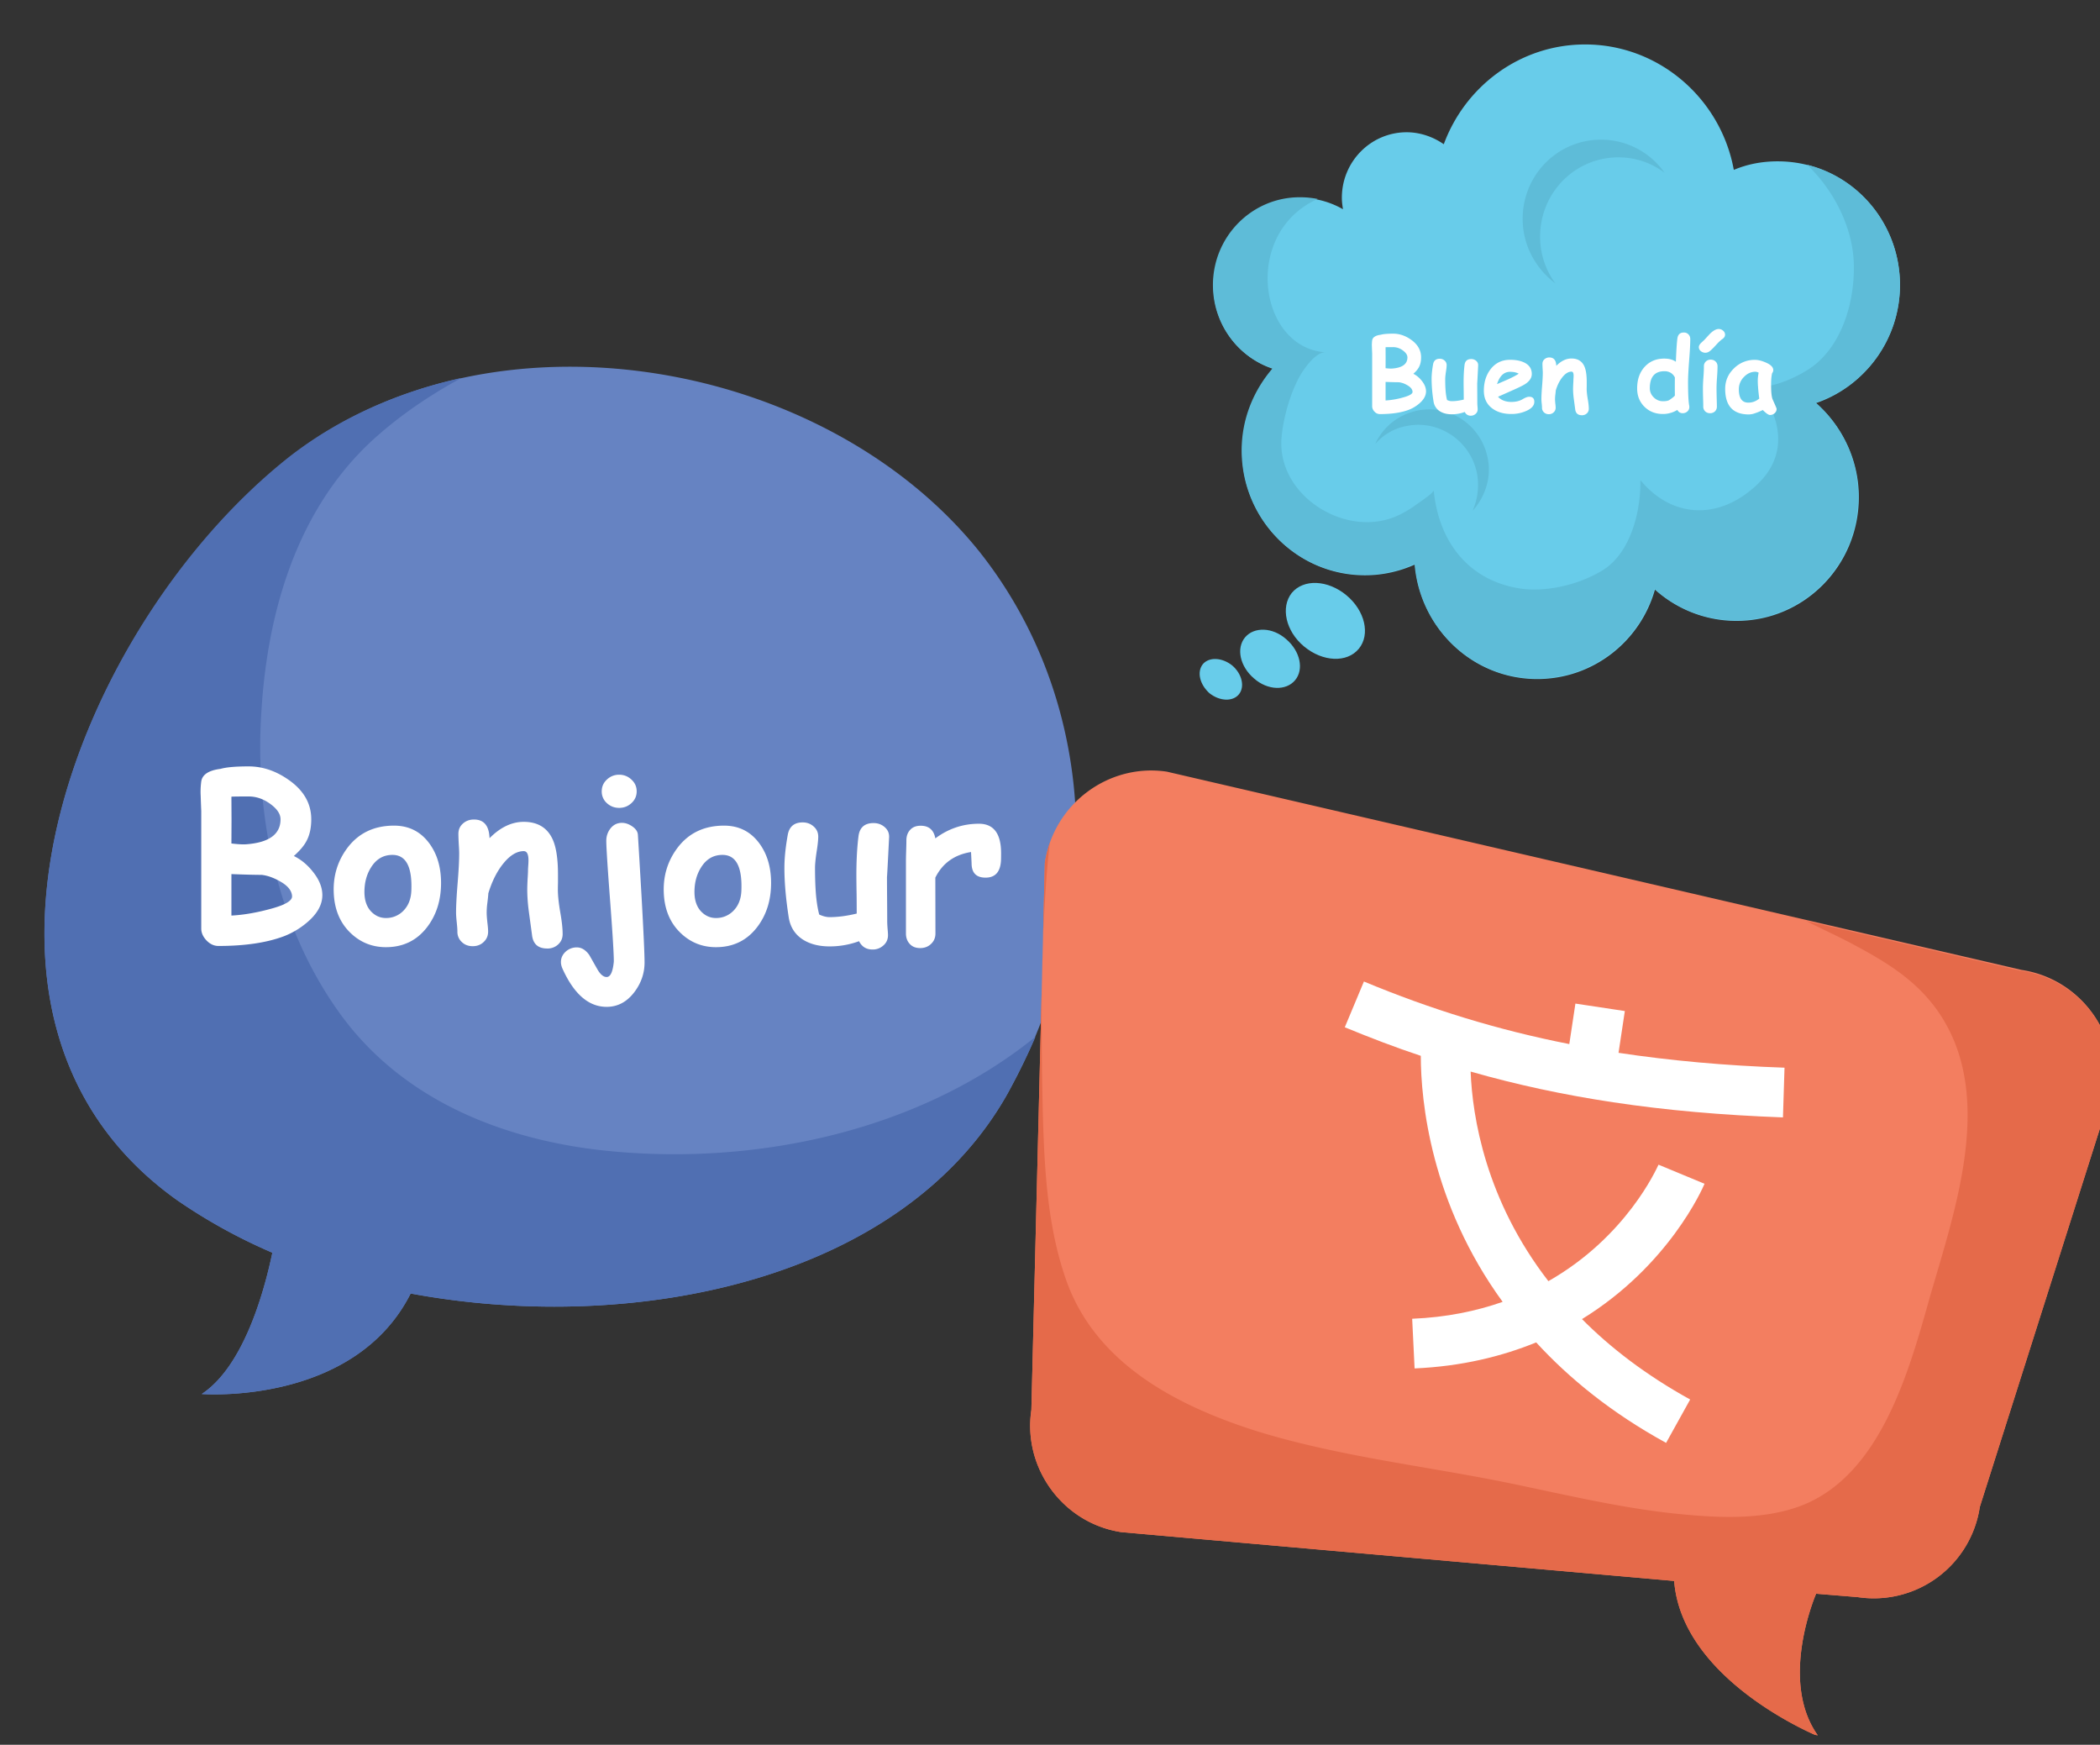 <svg width="189" height="157" fill="none" xmlns="http://www.w3.org/2000/svg"><rect width="100%" height="100%" fill="#333333" stroke="none"/><g clip-path="url(#a)"><path d="M96.33 68.397c-1.075-6.717-3.761-13.164-8.15-18.716-14.059-17.552-44.147-22.656-62.146-8.507C6.78 56.397-6.92 91.679 15.914 107.977a49.41 49.41 0 0 0 8.598 4.746c-.806 3.851-2.687 10.298-6.358 12.716 0 0 13.7 1.075 18.805-9.044 20.327 3.761 44.326-1.254 53.729-18 5.194-9.313 7.254-19.969 5.642-29.998Z" fill="#6683C2"/><path d="M53.347 103.41c-8.955-1.164-17.552-4.835-22.925-12.447-5.462-7.701-7.522-17.552-6.895-26.954.537-8.865 3.134-17.91 9.761-24.178 2.507-2.329 5.283-4.21 8.239-5.821-5.642 1.254-11.015 3.582-15.582 7.164-19.163 15.223-32.864 50.505-10.03 66.803a49.411 49.411 0 0 0 8.597 4.746c-.806 3.851-2.686 10.298-6.358 12.716 0 0 13.701 1.075 18.805-9.044 20.328 3.761 44.327-1.254 53.73-18 .895-1.7 1.79-3.402 2.507-5.104-10.835 8.776-26.148 11.821-39.85 10.119Z" fill="#506FB2"/><path d="M90.088 77.446c-.06 1.018-.522 1.527-1.387 1.527-.839 0-1.258-.432-1.258-1.297l-.05-1.008c-1.497.24-2.568 1.008-3.213 2.305l.01 5.02c0 .38-.13.692-.39.938-.259.253-.588.38-.987.38-.413 0-.732-.134-.959-.4-.212-.24-.319-.546-.319-.918v-6.537c0-.206.007-.512.02-.918.013-.412.02-.722.02-.928 0-.373.11-.682.33-.928.226-.253.545-.38.957-.38.739 0 1.178.38 1.318 1.138 1.177-.878 2.485-1.317 3.922-1.317 1.33 0 1.996.885 1.996 2.655 0 .339-.004.562-.01.668ZM79.829 78.873c0 .446.003 1.118.01 2.016.007.898.01 1.57.01 2.016 0 .14.01.35.03.629.026.273.04.479.04.619 0 .372-.137.678-.41.918a1.4 1.4 0 0 1-.987.369c-.553 0-.955-.25-1.208-.748a7.614 7.614 0 0 1-2.645.469c-.944 0-1.74-.2-2.385-.6-.725-.458-1.157-1.127-1.297-2.005-.26-1.663-.39-3.15-.39-4.461 0-.865.1-1.853.3-2.964.133-.752.582-1.128 1.347-1.128.386 0 .716.123.988.37.273.239.41.545.41.918 0 .292-.05.751-.15 1.377-.093.625-.14 1.1-.14 1.427 0 .938.03 1.76.09 2.465.066.698.163 1.277.29 1.736.166.074.325.13.478.17.16.04.313.06.46.06.738 0 1.55-.106 2.434-.32 0-.512-.003-1.094-.01-1.746a111.4 111.4 0 0 1-.02-1.676c0-1.364.064-2.542.19-3.533.1-.792.552-1.188 1.357-1.188.393 0 .729.123 1.008.37.28.245.41.555.39.927-.127 2.535-.19 3.706-.19 3.513ZM64.439 85.23c-1.231 0-2.29-.422-3.174-1.267-.971-.925-1.48-2.159-1.527-3.703-.047-1.47.356-2.78 1.208-3.932 1.01-1.357 2.418-2.035 4.221-2.035 1.33 0 2.388.532 3.174 1.596.705.958 1.057 2.146 1.057 3.563 0 1.544-.412 2.861-1.237 3.952-.925 1.218-2.166 1.826-3.722 1.826Zm.598-8.303c-.818-.006-1.463.366-1.936 1.118-.399.632-.599 1.37-.599 2.215 0 .799.227 1.411.679 1.837.36.34.779.509 1.258.509a2.15 2.15 0 0 0 1.506-.59c.486-.458.746-1.08.779-1.865.086-2.143-.476-3.217-1.687-3.224ZM55.724 72.696c-.426 0-.795-.143-1.108-.43a1.39 1.39 0 0 1-.46-1.057c0-.42.154-.772.46-1.058.313-.293.682-.44 1.108-.44.426 0 .795.147 1.108.44.312.286.469.639.469 1.058 0 .419-.157.772-.47 1.058-.312.286-.681.429-1.107.429Zm-.48 13.812c0-.699-.112-2.542-.339-5.529-.226-2.987-.339-4.76-.339-5.32 0-.398.116-.758.35-1.077.272-.36.625-.539 1.057-.539.306 0 .612.103.918.31.333.226.506.485.52.778.08 1.27.189 3.117.329 5.539.18 3.227.27 5.206.27 5.938 0 .964-.304 1.85-.909 2.654-.672.892-1.507 1.338-2.505 1.338-1.61 0-2.93-1.138-3.962-3.413-.1-.22-.15-.426-.15-.62 0-.365.147-.681.44-.947a1.47 1.47 0 0 1 .987-.37c.426 0 .802.23 1.128.69l.729 1.287c.266.459.542.688.828.688.346 0 .562-.469.649-1.407ZM49.25 85.35c-.818 0-1.274-.402-1.367-1.207l-.28-2.066c-.1-.732-.15-1.42-.15-2.066 0-.173.01-.469.03-.888.028-.42.04-.715.04-.888 0-.047.007-.163.02-.35.014-.193.02-.349.02-.469 0-.552-.142-.828-.428-.828-.612 0-1.215.36-1.807 1.078-.585.712-1.044 1.617-1.377 2.714-.013.22-.043.513-.09.879-.04.299-.06.592-.06.878 0 .186.02.469.06.848.047.373.07.652.07.838 0 .38-.133.692-.4.938-.259.253-.588.38-.987.38-.4 0-.729-.127-.988-.38a1.237 1.237 0 0 1-.39-.938c0-.186-.02-.465-.06-.838-.04-.38-.06-.662-.06-.848 0-.639.047-1.527.14-2.665.094-1.138.14-2.026.14-2.664 0-.2-.013-.496-.04-.889-.02-.399-.03-.695-.03-.888 0-.373.133-.678.4-.918.272-.246.605-.37.998-.37.871 0 1.337.523 1.397 1.568l.01.11c.971-.979 1.996-1.468 3.074-1.468 1.257 0 2.125.526 2.604 1.577.32.705.48 1.76.48 3.164v.708c-.007.306-.01.522-.01.649 0 .519.07 1.188.209 2.006.146.818.22 1.484.22 1.996 0 .372-.134.682-.4.928a1.4 1.4 0 0 1-.988.37ZM34.735 85.23c-1.23 0-2.288-.422-3.173-1.267-.972-.925-1.48-2.159-1.527-3.703-.047-1.47.356-2.78 1.207-3.932 1.012-1.357 2.419-2.035 4.222-2.035 1.33 0 2.388.532 3.174 1.596.705.958 1.057 2.146 1.057 3.563 0 1.544-.412 2.861-1.237 3.952-.925 1.218-2.166 1.826-3.723 1.826Zm.6-8.303c-.82-.006-1.465.366-1.937 1.118-.4.632-.599 1.37-.599 2.215 0 .799.227 1.41.679 1.837.36.34.778.509 1.257.509a2.15 2.15 0 0 0 1.507-.59c.486-.458.745-1.08.779-1.865.086-2.143-.476-3.217-1.687-3.224ZM25.538 84.252c-1.55.58-3.51.869-5.878.869-.4 0-.759-.167-1.078-.5-.313-.332-.47-.688-.47-1.067V72.975c-.02-.452-.036-.905-.05-1.357a7.036 7.036 0 0 1 .05-1.297c.094-.626.676-1.005 1.747-1.138.506-.146 1.344-.22 2.515-.22 1.258 0 2.462.406 3.613 1.218 1.35.945 2.026 2.126 2.026 3.543 0 .765-.14 1.41-.42 1.936-.219.426-.602.881-1.147 1.367.645.313 1.217.785 1.716 1.417.566.706.849 1.407.849 2.106 0 .885-.483 1.723-1.447 2.515a7.277 7.277 0 0 1-2.026 1.188Zm-3.164-12.584c-.858 0-1.374.007-1.547.02l.01 2.116-.01 2.095c.606.073 1.061.097 1.367.07 2.036-.16 3.054-.908 3.054-2.245 0-.473-.3-.928-.898-1.368-.619-.459-1.277-.688-1.976-.688Zm1.168 7.056c-.606 0-1.51-.024-2.715-.07v3.732c1.145-.06 2.385-.28 3.723-.658 1.17-.333 1.75-.692 1.736-1.078-.02-.513-.396-.968-1.128-1.368-.572-.319-1.11-.505-1.616-.558Z" fill="#fff"/><g clip-path="url(#b)"><path d="m105.03 69.44 76.907 17.836c5.233.79 8.9 5.67 8.096 11l-11.849 37.32a9.647 9.647 0 0 1-10.981 8.12l-3.752-.307s-3.434 7.875.22 12.839c0 0-12.286-4.969-12.997-13.988l-49.755-4.394c-5.233-.79-8.887-5.754-8.095-10.999l1.212-49.223c.805-5.33 5.76-8.994 10.994-8.205Z" fill="#F37E60"/><path d="M127.871 95.007c-2.295-.76-4.572-1.636-6.84-2.57l1.722-4.117c6.017 2.505 12.042 4.361 18.484 5.629l.55-3.643 4.449.671-.567 3.76c4.682.706 9.612 1.154 14.938 1.337l-.14 4.474c-5.443-.201-10.493-.637-15.291-1.362-4.45-.671-8.685-1.577-12.819-2.762.158 4.075 1.348 11.559 6.999 18.859 7.028-3.996 9.737-10.123 9.91-10.481l4.143 1.719c-.187.445-3.226 7.38-11.029 12.176 2.556 2.574 5.754 5.038 9.735 7.236l-2.166 3.902c-4.917-2.694-8.73-5.812-11.693-9.04-3.074 1.252-6.69 2.155-10.942 2.341l-.218-4.469c3.083-.126 5.786-.694 8.142-1.521-6.479-8.904-7.359-18.056-7.367-22.139Z" fill="#fff"/><path d="M94.485 75.808c-.311 2.636-.441 5.212-.584 7.873-.213 5.418-.173 10.876-.05 16.345.13 4.865.39 10.009 1.933 14.655 2.519 7.908 10.045 11.812 17.463 14.143 7.84 2.395 15.923 3.182 23.865 4.9 4.351.916 8.774 1.93 13.273 2.436 3.824.404 8.18.715 11.85-.721 7.074-2.826 9.602-12.135 11.467-18.776 2.175-7.545 5.636-17.32 1.314-24.72-1.988-3.415-4.992-5.253-8.43-7.07-1.118-.601-2.573-1.254-4.016-1.99l19.184 4.452c5.415.731 9.082 5.61 8.278 10.94l-11.849 37.321a9.647 9.647 0 0 1-10.981 8.12l-3.752-.307s-3.433 7.875.22 12.839c0 0-12.286-4.969-12.997-13.988l-49.755-4.394c-5.233-.79-8.887-5.754-8.095-10.999l1.213-49.223c.102-.677.275-1.256.45-1.836Z" fill="#E56A4A"/></g><g clip-path="url(#c)"><path d="M170.995 25.65c0-6.156-4.917-11.133-10.999-11.133-1.419 0-2.737.257-3.953.77C154.877 8.874 149.302 4 142.662 4c-5.828 0-10.795 3.745-12.721 8.978-.963-.667-2.129-1.077-3.346-1.077-3.193 0-5.828 2.616-5.828 5.9 0 .359.051.718.101 1.026a7.733 7.733 0 0 0-3.852-1.026c-4.308 0-7.805 3.54-7.805 7.9 0 3.49 2.23 6.465 5.372 7.491-1.723 2.001-2.787 4.566-2.787 7.388 0 6.208 4.967 11.184 11.049 11.184 1.622 0 3.142-.359 4.511-.974.456 5.746 5.169 10.312 10.998 10.312 5.018 0 9.275-3.386 10.593-8.055a10.926 10.926 0 0 0 7.349 2.822c6.082 0 10.999-4.977 10.999-11.133 0-3.386-1.521-6.413-3.852-8.466 4.358-1.487 7.552-5.694 7.552-10.62Z" fill="#68CCEA"/><path d="M170.998 25.65c0-5.233-3.548-9.645-8.363-10.825 2.383 2.258 4.106 5.592 4.207 8.876.102 3.283-.963 7.183-3.649 9.235-1.166.872-3.548 2-5.018 1.847 2.129 2.77 2.889 6.207-.202 8.978-3.447 3.13-7.603 2.77-10.34-.565.051 2.822-.862 6.465-3.294 8.055-2.028 1.283-4.866 2.001-7.248 1.745-4.815-.616-7.603-4.156-8.059-8.876 0 .257-1.52 1.231-1.774 1.437-.608.41-1.216.77-1.926 1.026-4.612 1.693-10.491-2.206-9.985-7.286.153-1.693.761-3.847 1.572-5.335.354-.667 1.47-2.309 2.382-2.258-6.082-.41-7.501-10.774-.71-13.8a8.282 8.282 0 0 0-1.622-.154c-4.308 0-7.805 3.54-7.805 7.9 0 3.49 2.23 6.465 5.373 7.49-1.724 2.002-2.788 4.567-2.788 7.389 0 6.207 4.967 11.184 11.049 11.184 1.622 0 3.142-.36 4.511-.975.456 5.746 5.17 10.312 10.998 10.312 5.018 0 9.275-3.386 10.593-8.054a10.926 10.926 0 0 0 7.349 2.821c6.082 0 10.999-4.976 10.999-11.133 0-3.386-1.521-6.413-3.852-8.465 4.409-1.436 7.602-5.643 7.602-10.569Z" fill="#5EBCD8"/><path d="M122.289 58.383c-1.064 1.282-3.244 1.18-4.916-.206-1.673-1.385-2.129-3.54-1.115-4.822 1.064-1.283 3.244-1.18 4.916.205 1.673 1.385 2.18 3.54 1.115 4.823ZM116.562 61.204c-.81.975-2.483.924-3.699-.154-1.268-1.077-1.622-2.719-.811-3.694.811-.974 2.483-.923 3.7.154 1.267 1.078 1.621 2.72.81 3.694ZM111.494 62.487c-.557.667-1.723.616-2.635-.103-.862-.77-1.166-1.898-.608-2.616.557-.667 1.723-.616 2.635.102.912.77 1.166 1.95.608 2.617Z" fill="#68CCEA"/><path d="M138.61 21.29c0-3.95 3.143-7.132 7.045-7.132 1.572 0 2.991.513 4.156 1.386a6.981 6.981 0 0 0-5.727-2.976c-3.903 0-7.045 3.18-7.045 7.131 0 2.36 1.166 4.464 2.94 5.797a7.066 7.066 0 0 1-1.369-4.206ZM126.651 38.323c2.889-.565 5.727 1.385 6.284 4.31a5.716 5.716 0 0 1-.405 3.334c1.115-1.231 1.723-2.976 1.368-4.72-.557-2.924-3.345-4.874-6.284-4.31-1.774.36-3.143 1.488-3.852 3.027a4.862 4.862 0 0 1 2.889-1.641Z" fill="#5EBCD8"/><path d="M159.3 37.342c-.136 0-.352-.149-.648-.447-.272.131-.512.23-.719.295a1.73 1.73 0 0 1-.528.103c-.713 0-1.249-.192-1.607-.576-.355-.385-.532-.96-.532-1.726 0-.718.263-1.332.79-1.842a2.615 2.615 0 0 1 1.891-.769c.281 0 .606.08.976.241.447.194.67.42.67.675a.423.423 0 0 1-.102.282c-.029.12-.053.27-.071.452a7.686 7.686 0 0 0-.022.63c0 .57.04.98.12 1.23.009.026.077.181.204.464.115.257.173.403.173.438 0 .158-.061.29-.182.394a.605.605 0 0 1-.413.156Zm-1.1-3.066a3.7 3.7 0 0 1 .079-.743.791.791 0 0 0-.275-.084c-.402 0-.754.159-1.056.478a1.543 1.543 0 0 0-.453 1.1c0 .399.071.7.213.903.142.2.355.3.639.3.184 0 .357-.03.52-.09.165-.063.321-.154.466-.273-.089-.71-.133-1.24-.133-1.591ZM154.488 34.95c0 .17.004.443.013.819.012.375.018.648.018.818a.578.578 0 0 1-.173.429.61.61 0 0 1-.439.165.612.612 0 0 1-.44-.165.578.578 0 0 1-.173-.43c0-.17-.006-.442-.018-.817a37.547 37.547 0 0 1-.013-.818c0-.266.015-.598.044-.997.03-.4.045-.732.045-.997a.56.56 0 0 1 .173-.425.6.6 0 0 1 .439-.17c.178 0 .324.057.44.17.115.11.173.252.173.425 0 .265-.015.597-.045.997-.029.399-.044.731-.044.997Zm.528-4.443c-.157.107-.35.289-.581.545-.243.268-.435.455-.577.56a.625.625 0 0 1-.79-.023.456.456 0 0 1-.173-.354c0-.11.062-.23.186-.362.109-.1.217-.202.324-.304.317-.348.503-.548.559-.599.27-.244.508-.366.715-.366.157 0 .291.052.404.156a.469.469 0 0 1 .173.353c0 .152-.08.284-.24.394ZM150.828 32.554c.039-1.016.084-1.718.138-2.105.05-.352.242-.528.577-.528a.55.55 0 0 1 .421.17c.107.113.16.252.16.416 0 .432-.034 1.076-.102 1.931-.065.855-.098 1.5-.098 1.931 0 1.056.034 1.762.103 2.12.008.047.013.09.013.13 0 .163-.059.299-.178.406a.604.604 0 0 1-.412.156.523.523 0 0 1-.489-.295c-.201.122-.41.213-.626.273a2.393 2.393 0 0 1-.67.094c-.663 0-1.213-.213-1.651-.64-.447-.434-.67-.989-.67-1.662 0-.802.225-1.449.674-1.94.45-.495 1.038-.743 1.763-.743.222 0 .42.024.594.072.175.047.326.119.453.214Zm-.089 1.409a1.013 1.013 0 0 0-.381-.42 1.085 1.085 0 0 0-.56-.14c-.438 0-.766.129-.985.385-.219.254-.329.635-.329 1.145 0 .322.119.597.356.827.236.23.512.344.825.344.228 0 .401-.027.519-.08.08-.036.217-.132.409-.287.05-.041.099-.087.146-.138a64.25 64.25 0 0 1 0-1.636ZM142.375 37.365c-.364 0-.567-.18-.608-.541l-.124-.926a6.818 6.818 0 0 1-.067-.925c0-.078.005-.21.014-.398.011-.188.017-.32.017-.398 0-.02.003-.073.009-.156.006-.087.009-.157.009-.21 0-.248-.064-.371-.191-.371-.272 0-.54.16-.803.482-.261.32-.465.725-.613 1.216-.006.099-.019.23-.04.394a3.132 3.132 0 0 0-.026.393c0 .084.009.21.026.38.021.167.031.292.031.376a.55.55 0 0 1-.177.42.603.603 0 0 1-.44.17.6.6 0 0 1-.439-.17.557.557 0 0 1-.173-.42c0-.084-.009-.209-.027-.376a3.895 3.895 0 0 1-.026-.38c0-.286.02-.684.062-1.194.041-.51.062-.907.062-1.193 0-.09-.006-.222-.018-.398a8.57 8.57 0 0 1-.013-.398c0-.167.059-.304.177-.411a.638.638 0 0 1 .444-.166c.388 0 .595.234.622.702l.004.05c.432-.439.888-.658 1.367-.658.559 0 .946.236 1.159.707.142.316.213.788.213 1.417v.317l-.005.29c0 .233.031.533.093.9.066.366.098.664.098.893a.545.545 0 0 1-.177.416.622.622 0 0 1-.44.166ZM136.028 37.253c-.707 0-1.286-.17-1.735-.51-.498-.375-.746-.904-.746-1.587 0-.754.197-1.392.59-1.913.438-.578 1.029-.867 1.771-.867.515 0 .943.083 1.283.25.447.22.67.563.67 1.028 0 .328-.182.619-.546.872-.165.116-.498.286-.998.51l-1.496.666c.142.155.313.27.515.348.201.078.432.117.692.117.397 0 .732-.082 1.008-.246.245-.146.442-.22.59-.22.308 0 .462.151.462.452 0 .34-.247.617-.742.832a3.287 3.287 0 0 1-1.318.268Zm-.12-3.796a.992.992 0 0 0-.706.278c-.195.184-.352.462-.47.831l.999-.434c.399-.181.717-.35.954-.505-.198-.113-.457-.17-.777-.17ZM132.95 34.463c0 .2.001.501.004.903.003.403.004.704.004.903 0 .063.005.157.014.282.012.122.017.215.017.277 0 .167-.06.304-.182.411a.618.618 0 0 1-.439.166.562.562 0 0 1-.537-.335c-.379.14-.771.21-1.176.21-.42 0-.774-.09-1.061-.269a1.244 1.244 0 0 1-.577-.898 13.123 13.123 0 0 1-.173-1.998c0-.388.044-.83.133-1.328.059-.337.259-.505.599-.505.172 0 .318.055.44.165a.526.526 0 0 1 .182.411c0 .132-.023.337-.067.617-.041.28-.062.493-.062.64 0 .42.013.788.04 1.104.029.313.072.572.128.778.074.032.145.058.214.076a.839.839 0 0 0 .204.026c.328 0 .689-.047 1.083-.143 0-.23-.002-.49-.005-.782-.006-.349-.009-.599-.009-.751 0-.611.029-1.139.085-1.583.044-.354.245-.532.603-.532.175 0 .324.056.449.166.124.11.182.249.173.416-.056 1.135-.084 1.66-.084 1.573ZM126.797 36.873c-.69.26-1.561.389-2.614.389a.649.649 0 0 1-.48-.224.691.691 0 0 1-.208-.478v-4.739a41.215 41.215 0 0 1-.023-.608 3.22 3.22 0 0 1 .023-.581c.041-.28.3-.45.776-.51.225-.065.598-.098 1.119-.098.559 0 1.095.182 1.607.545.6.424.901.953.901 1.588 0 .342-.062.631-.187.867-.097.19-.267.395-.51.612.287.14.541.352.763.635.252.316.378.63.378.943 0 .397-.215.772-.644 1.127a3.224 3.224 0 0 1-.901.532Zm-1.407-5.637c-.382 0-.611.002-.688.008l.004.948-.004.94c.269.032.472.042.608.03.905-.071 1.358-.407 1.358-1.005 0-.212-.133-.416-.399-.613a1.442 1.442 0 0 0-.879-.309Zm.519 3.16c-.269 0-.672-.01-1.207-.031v1.672a7.509 7.509 0 0 0 1.656-.295c.52-.15.778-.31.772-.483-.009-.23-.176-.434-.502-.612a1.887 1.887 0 0 0-.719-.25Z" fill="#fff"/></g></g><defs><clipPath id="a"><path fill="#fff" d="M0 0h189v157H0z"/></clipPath><clipPath id="b"><path fill="#fff" transform="scale(-1 1) rotate(-8.582 454.37 1323.328)" d="M0 0h98v77H0z"/></clipPath><clipPath id="c"><path fill="#fff" transform="translate(108 4)" d="M0 0h63v59H0z"/></clipPath></defs></svg>